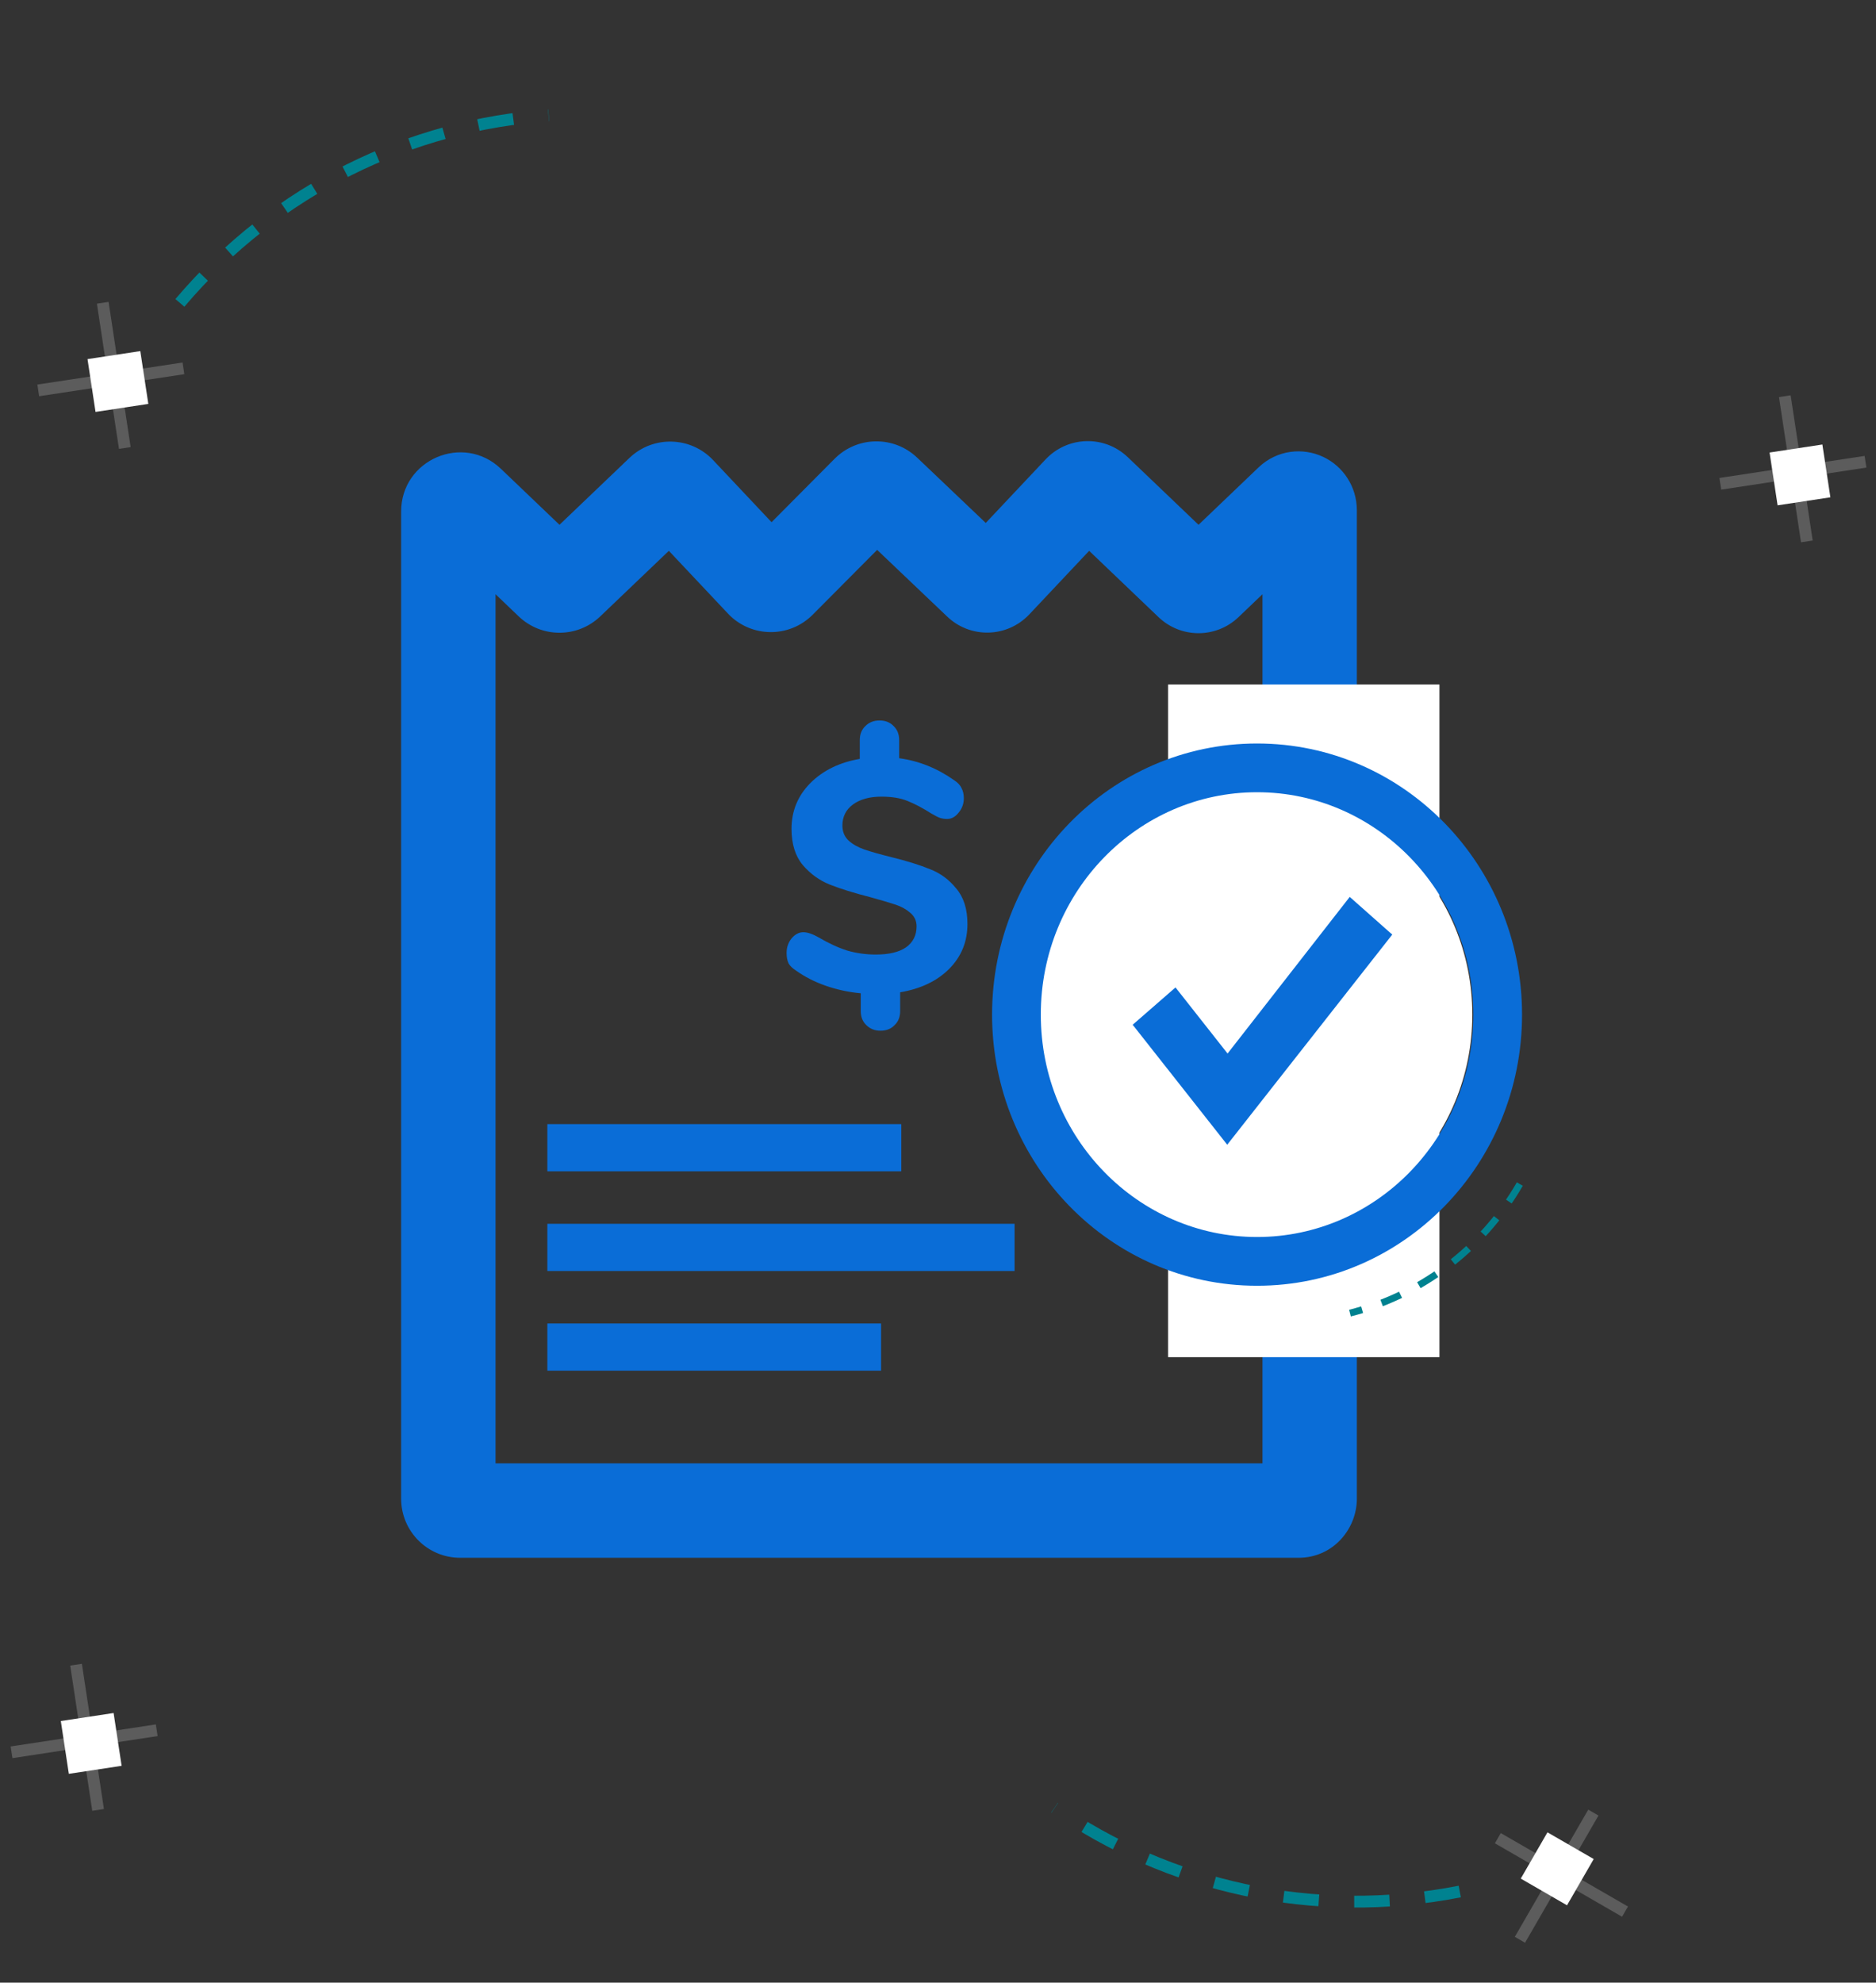 <svg width="159" height="168" viewBox="0 0 159 168" fill="none" xmlns="http://www.w3.org/2000/svg">
<rect x="0" y="0" width="159" height="168" fill="#333333" stroke="none"/>
<path d="M46.39 114.145H74.676" stroke="#0A6DD7" stroke-width="4"/>
<path d="M46.39 128.854H52.047" stroke="#008290" stroke-width="4"/>
<path d="M56.573 128.854H62.23" stroke="#008290" stroke-width="4"/>
<path d="M46.39 105.699H85.99" stroke="#0A6DD7" stroke-width="4"/>
<path d="M46.39 97.253H76.39" stroke="#0A6DD7" stroke-width="4"/>
<path d="M137.728 161.984L126.949 155.761M135.045 153.591L128.822 164.37" stroke="#5C5C5C"/>
<rect x="132.812" y="161.447" width="4.526" height="4.526" transform="rotate(-150 132.812 161.447)" fill="white"/>
<path d="M3.242 33.081L15.547 31.212M10.578 37.961L8.708 25.657" stroke="#5C5C5C"/>
<rect x="7.417" y="30.43" width="4.526" height="4.526" transform="rotate(-8.637 7.417 30.43)" fill="white"/>
<path d="M145.805 40.995L158.11 39.126M153.14 45.876L151.271 33.571" stroke="#5C5C5C"/>
<rect x="149.98" y="38.345" width="4.526" height="4.526" transform="rotate(-8.637 149.98 38.345)" fill="white"/>
<path d="M0.979 148.483L13.284 146.614M8.315 153.364L6.445 141.059" stroke="#5C5C5C"/>
<rect x="5.154" y="145.833" width="4.526" height="4.526" transform="rotate(-8.637 5.154 145.833)" fill="white"/>
<path d="M123.72 160.281C111.261 162.723 98.978 159.826 89.385 153.174" stroke="#008290" stroke-dasharray="3 3"/>
<path d="M15.247 25.664C23.454 15.978 34.857 10.571 46.504 9.777" stroke="#008290" stroke-dasharray="3 3"/>
<path fill-rule="evenodd" clip-rule="evenodd" d="M88.618 38.928C90.486 36.945 93.603 36.845 95.589 38.743L101.581 44.468L106.665 39.61C108.251 38.094 110.447 37.91 112.151 38.716C113.827 39.508 115 41.222 115 43.245V127C115 129.533 113.009 132 110.058 132H39C36.239 132 34 129.761 34 127V43.339C34 38.939 39.273 36.684 42.454 39.724L47.419 44.468L53.347 38.804C55.354 36.886 58.538 36.97 60.441 38.99L65.394 44.249L70.738 38.873C72.655 36.946 75.761 36.903 77.731 38.777L83.547 44.312L88.618 38.928ZM92.311 46.675L87.244 52.054C85.355 54.06 82.208 54.13 80.235 52.204L74.342 46.595L68.881 52.087C66.889 54.091 63.633 54.047 61.696 51.99L56.689 46.675L50.873 52.232C48.941 54.078 45.898 54.078 43.965 52.232L42 50.354V124H107V50.354L104.974 52.29C103.07 54.109 100.091 54.109 98.187 52.29L92.311 46.675Z" fill="#0A6DD7"/>
<rect x="99" y="58" width="23" height="57" fill="white"/>
<path fill-rule="evenodd" clip-rule="evenodd" d="M106.458 67.13C96.385 67.13 88.13 75.518 88.13 85.975C88.13 96.431 96.385 104.819 106.458 104.819C116.532 104.819 124.786 96.431 124.786 85.975C124.786 75.518 116.532 67.13 106.458 67.13Z" fill="white"/>
<path fill-rule="evenodd" clip-rule="evenodd" d="M106.542 67.13C96.468 67.13 88.213 75.518 88.213 85.975C88.213 96.431 96.468 104.819 106.542 104.819C116.616 104.819 124.87 96.431 124.87 85.975C124.87 75.518 116.616 67.13 106.542 67.13ZM84.083 85.975C84.083 73.335 94.09 63 106.542 63C118.993 63 129 73.335 129 85.975C129 98.614 118.993 108.949 106.542 108.949C94.09 108.949 84.083 98.614 84.083 85.975Z" fill="#0A6DD7"/>
<path d="M128.812 100.333C125.539 106.002 120.252 109.793 114.417 111.267" stroke="#008290" stroke-width="0.583" stroke-dasharray="1.75 1.75"/>
<path fill-rule="evenodd" clip-rule="evenodd" d="M118 79.193L104.013 97L96 86.833L99.63 83.671L104.043 89.272L114.396 76L118 79.193Z" fill="#0A6DD7"/>
<path d="M81.996 78.297C81.996 79.799 81.476 81.07 80.438 82.108C79.418 83.128 78.036 83.787 76.293 84.084V85.669C76.293 86.17 76.135 86.569 75.82 86.865C75.523 87.18 75.124 87.338 74.624 87.338C74.141 87.338 73.743 87.18 73.427 86.865C73.112 86.569 72.954 86.17 72.954 85.669V84.167C71.934 84.074 70.942 83.861 69.978 83.527C69.032 83.193 68.198 82.767 67.474 82.248C67.178 82.062 66.964 81.858 66.835 81.635C66.723 81.394 66.668 81.098 66.668 80.745C66.668 80.282 66.807 79.874 67.085 79.521C67.382 79.169 67.716 78.993 68.086 78.993C68.439 78.993 68.874 79.141 69.394 79.438C70.247 79.939 71.054 80.309 71.814 80.55C72.593 80.773 73.4 80.884 74.234 80.884C75.347 80.884 76.2 80.68 76.793 80.272C77.387 79.846 77.684 79.252 77.684 78.492C77.684 78.028 77.507 77.648 77.155 77.352C76.821 77.055 76.404 76.823 75.903 76.656C75.403 76.489 74.679 76.276 73.734 76.016C72.361 75.664 71.23 75.311 70.34 74.959C69.45 74.607 68.68 74.05 68.031 73.29C67.4 72.53 67.085 71.51 67.085 70.23C67.085 68.728 67.614 67.439 68.671 66.363C69.746 65.288 71.146 64.602 72.871 64.305V62.719C72.871 62.218 73.029 61.82 73.344 61.523C73.659 61.208 74.058 61.05 74.54 61.05C75.041 61.05 75.44 61.208 75.736 61.523C76.052 61.82 76.209 62.218 76.209 62.719V64.249C77.878 64.472 79.445 65.102 80.91 66.141C81.189 66.326 81.383 66.54 81.495 66.781C81.624 67.022 81.689 67.309 81.689 67.643C81.689 68.106 81.541 68.514 81.244 68.867C80.966 69.219 80.642 69.395 80.271 69.395C80.067 69.395 79.872 69.368 79.686 69.312C79.52 69.256 79.278 69.136 78.963 68.95C78.203 68.468 77.517 68.106 76.905 67.865C76.311 67.624 75.579 67.504 74.707 67.504C73.706 67.504 72.899 67.726 72.287 68.171C71.694 68.617 71.397 69.21 71.397 69.952C71.397 70.471 71.573 70.898 71.925 71.231C72.278 71.547 72.723 71.797 73.26 71.983C73.798 72.168 74.549 72.381 75.514 72.622C76.868 72.956 77.971 73.299 78.824 73.652C79.696 73.986 80.438 74.532 81.05 75.293C81.68 76.035 81.996 77.036 81.996 78.297Z" fill="#0A6DD7"/>
</svg>
